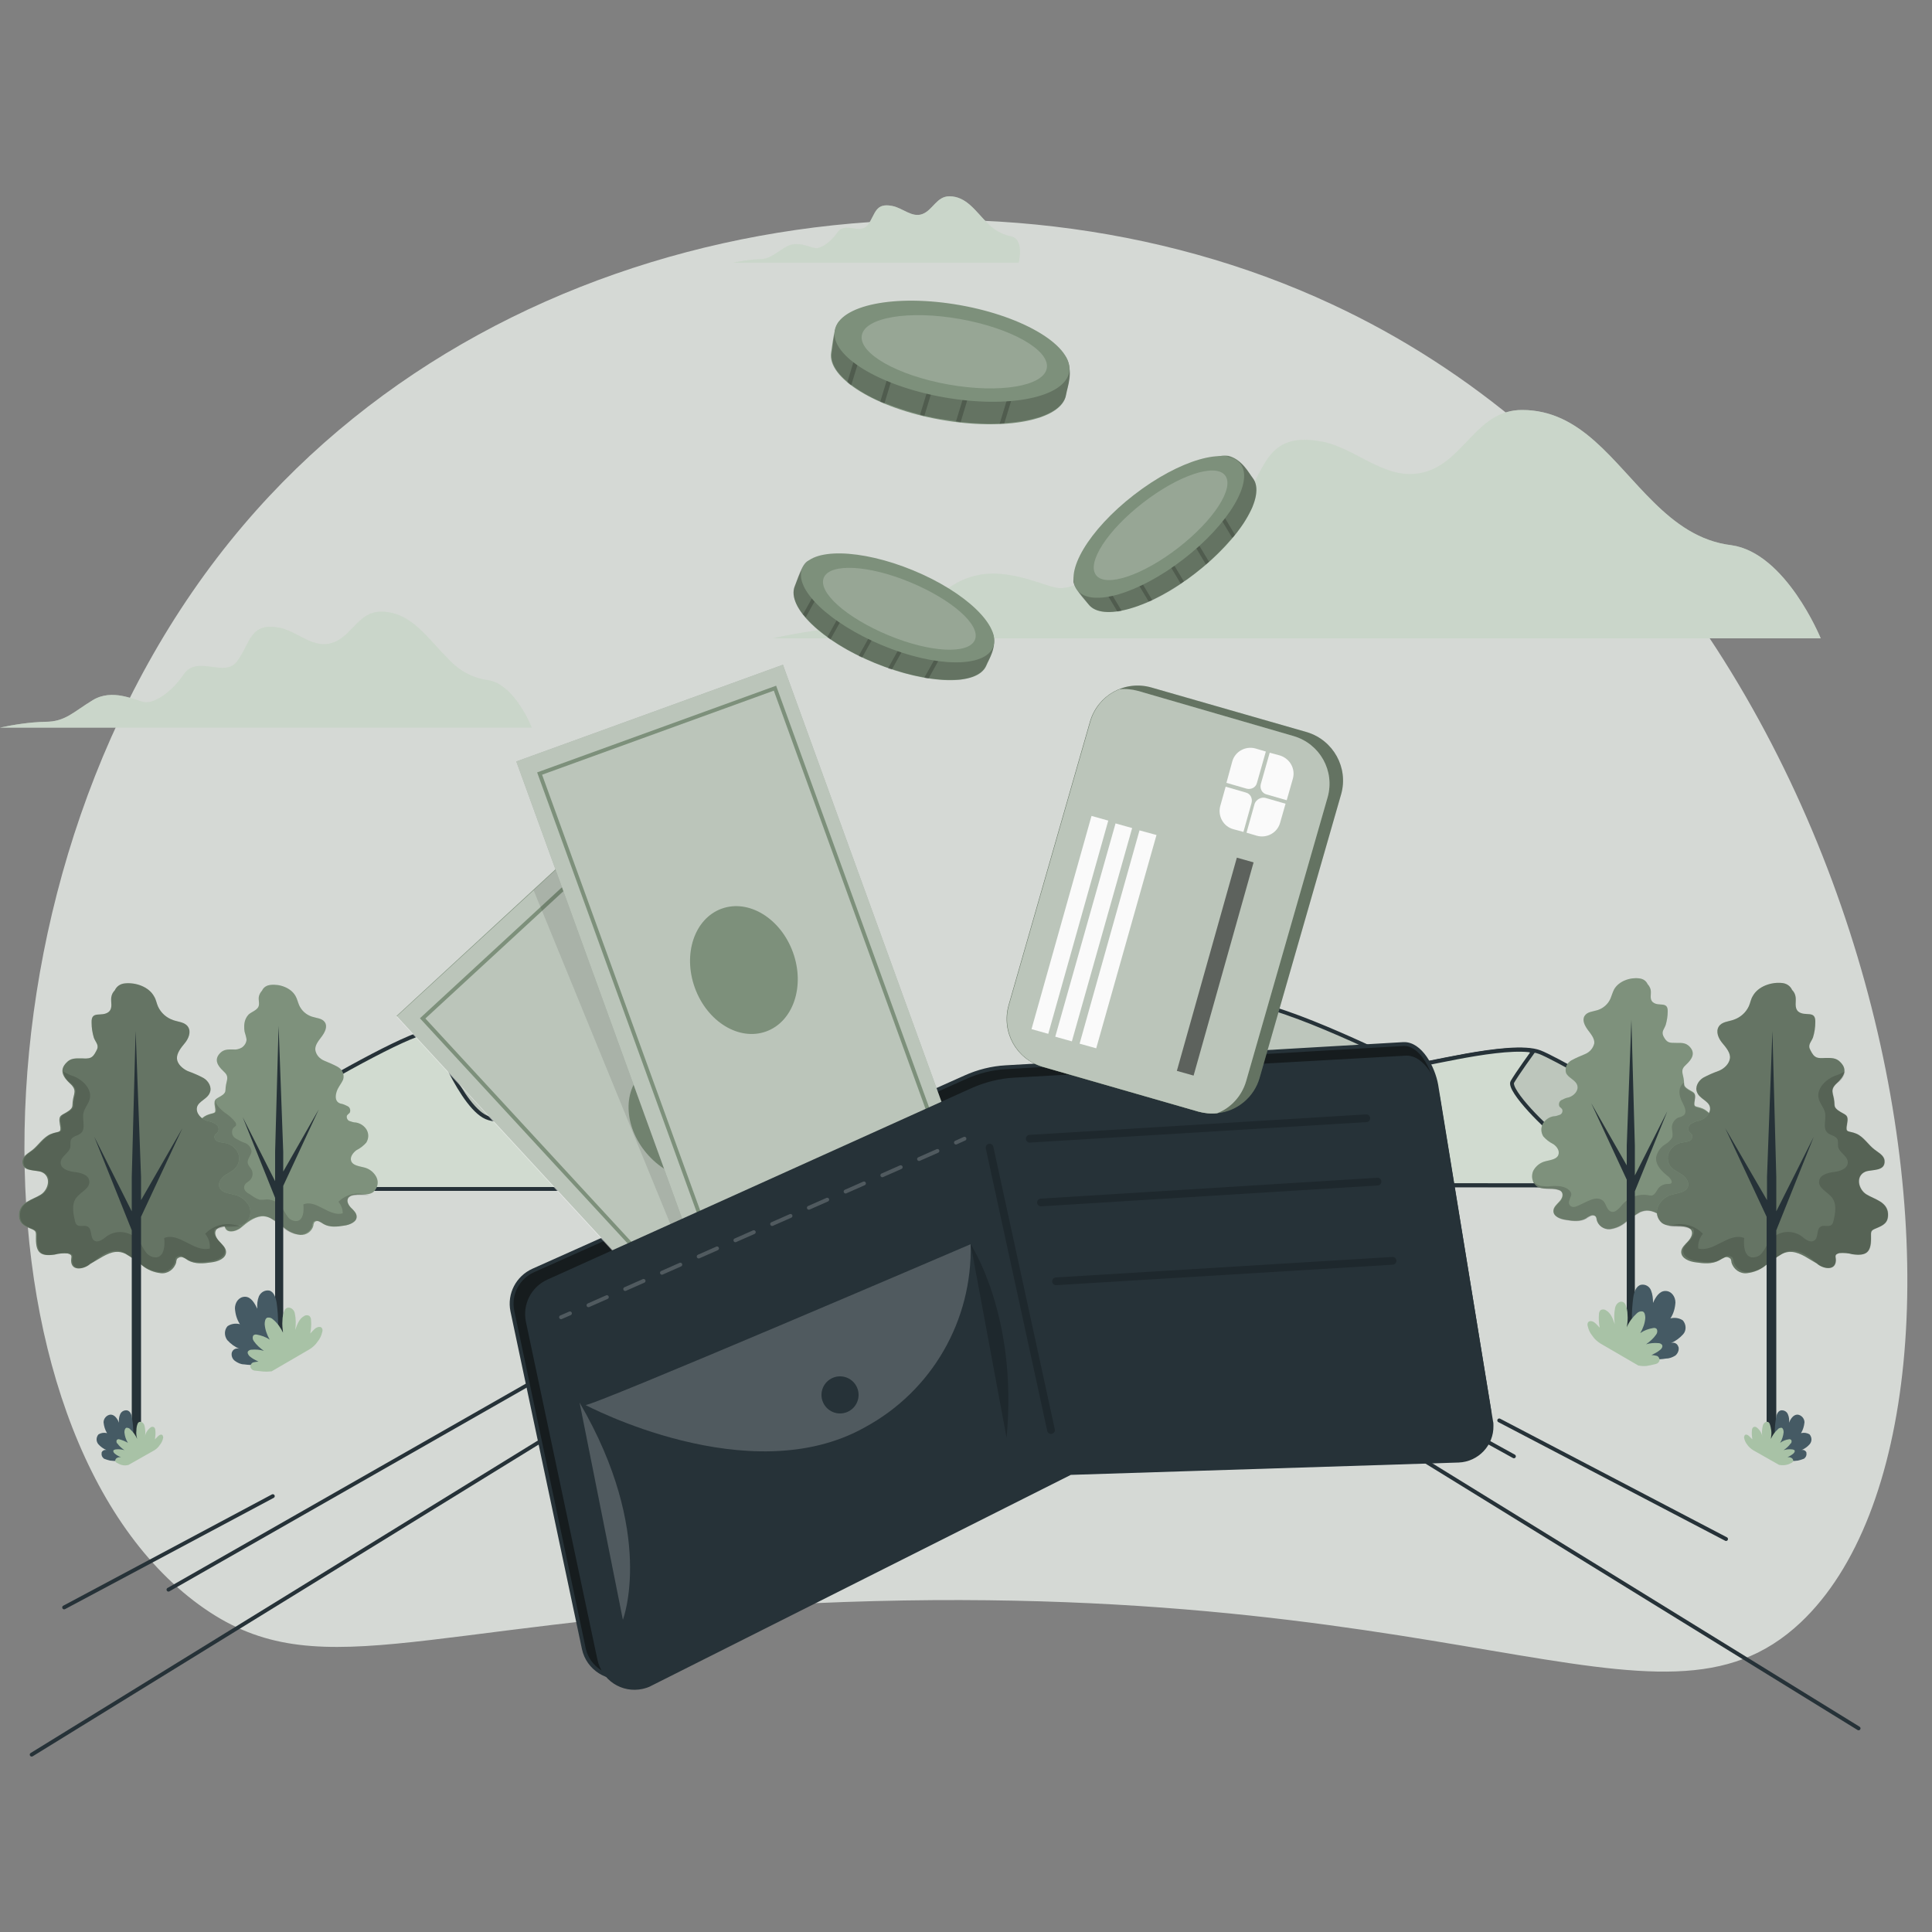 <?xml version="1.0" encoding="utf-8"?>
<!-- Generator: Adobe Illustrator 27.2.0, SVG Export Plug-In . SVG Version: 6.00 Build 0)  -->
<svg version="1.1" id="Layer_1" xmlns="http://www.w3.org/2000/svg" xmlns:xlink="http://www.w3.org/1999/xlink" x="0px" y="0px"
	 viewBox="0 0 500 500" style="enable-background:new 0 0 500 500;" xml:space="preserve">
<rect x="0" y="0" width="500" height="500" fill="#808080" stroke="none"/>
<style type="text/css">
	.st0{opacity:0.8;fill:#EAEFEA;enable-background:new    ;}
	.st1{enable-background:new    ;}
	.st2{fill:#CBD7CA;}
	.st3{opacity:0.5;fill:#CBD7CA;enable-background:new    ;}
	.st4{fill:none;stroke:#263238;stroke-linecap:round;stroke-linejoin:round;}
	.st5{fill:#BDC6BC;stroke:#263238;stroke-linecap:round;stroke-linejoin:round;}
	.st6{fill:#D1DBD0;stroke:#263238;stroke-miterlimit:10;}
	.st7{fill:#A8C2A6;}
	.st8{opacity:0.25;enable-background:new    ;}
	.st9{opacity:0.15;enable-background:new    ;}
	.st10{fill:#263238;}
	.st11{fill:#455A64;}
	.st12{opacity:0.4;enable-background:new    ;}
	.st13{fill:#7D907B;}
	.st14{opacity:0.2;enable-background:new    ;}
	.st15{opacity:0.2;}
	.st16{opacity:0.2;fill:#FFFFFF;enable-background:new    ;}
	.st17{fill:#161C1E;stroke:#263238;stroke-linecap:round;stroke-linejoin:round;}
	.st18{opacity:0.5;fill:#FAFAFA;enable-background:new    ;}
	.st19{fill:none;stroke:#7D907B;stroke-miterlimit:10;}
	.st20{opacity:0.1;enable-background:new    ;}
	.st21{fill:#263238;stroke:#263238;stroke-linecap:round;stroke-linejoin:round;}
	
		.st22{opacity:0.2;fill:none;stroke:#000000;stroke-width:2;stroke-linecap:round;stroke-linejoin:round;enable-background:new    ;}
	.st23{opacity:0.2;fill:#FAFAFA;enable-background:new    ;}
	.st24{fill:none;stroke:#FAFAFA;stroke-linecap:round;stroke-linejoin:round;}
	.st25{fill:none;stroke:#FAFAFA;stroke-linecap:round;stroke-linejoin:round;stroke-dasharray:5.197,5.197;}
	.st26{fill:#FAFAFA;}
	.st27{opacity:0.5;enable-background:new    ;}
</style>
<path class="st0" d="M63,135.9c-75.5,88.8-71.7,235.5-11.5,279.4c29.9,21.8,55.7,5.1,151.1,0c174.6-9.3,226.4,39.4,263.4,4.6
	c59-55.6,25.7-272.9-121.4-341.2C255.6,37.2,132.5,54.1,63,135.9z"/>
<g id="freepik--Clouds--inject-4_00000106841915998552409810000003493811464319938739_" class="st1">
	<path class="st2" d="M428,130c-10.6-10.4-18.8-23.9-34.1-23.9c-11.4,0-14.7,12.5-24.3,15.8c-10.1,3.5-17.8-5.5-27-7.5
		c-15.5-3.2-15,7.7-21.8,16.9c-6.4,8.8-20.4-3.6-27.4,6.8c-6,9-15.2,15-20.1,14c-5-1-16-7-26.1-1c-10,6-14.1,11.1-24.1,11.1
		c-10.1,0-23.1,3-23.1,3h271.2c0,0-9-22.1-23.1-24.1C439.8,140.1,433.6,135.5,428,130z"/>
	<path class="st2" d="M116,170.5c-5.4-5.3-9.6-12.2-17.4-12.2c-5.8,0-7.5,6.3-12.4,8c-5.1,1.8-9-2.8-13.7-3.8
		c-7.9-1.6-7.6,3.9-11.1,8.6c-3.2,4.5-10.4-1.8-13.9,3.5c-3.1,4.6-7.7,7.6-10.2,7.1c-2.5-0.5-8.2-3.6-13.3-0.5
		c-5.1,3.1-7.1,5.6-12.3,5.6c-4,0.1-7.9,0.7-11.7,1.5h137.6c0,0-4.3-11.2-11.4-12.3C122.3,175.5,118.7,173.5,116,170.5z"/>
	<path class="st2" d="M255.5,57.7c-3-3-5.4-6.9-9.8-6.9c-3.3,0-4.3,3.6-7,4.6s-5.1-1.6-7.8-2.1c-4.5-0.9-4.3,2.2-6.3,4.9
		c-2,2.7-5.9-1-7.9,2c-1.8,2.6-4.4,4.3-5.8,4c-1.4-0.2-4.6-2-7.5-0.3c-2.9,1.7-4.1,3.2-7,3.2c-2.2,0.1-4.5,0.4-6.6,0.9h73.8
		c0,0,1.7-6.4-2.3-6.9C259.1,60.6,257.1,59.4,255.5,57.7z"/>
	<path class="st3" d="M428,130c-10.6-10.4-18.8-23.9-34.1-23.9c-11.4,0-14.7,12.5-24.3,15.8c-10.1,3.5-17.8-5.5-27-7.5
		c-15.5-3.2-15,7.7-21.8,16.9c-6.4,8.8-20.4-3.6-27.4,6.8c-6,9-15.2,15-20.1,14c-5-1-16-7-26.1-1c-10,6-14.1,11.1-24.1,11.1
		c-10.1,0-23.1,3-23.1,3h271.2c0,0-9-22.1-23.1-24.1C439.8,140.1,433.6,135.5,428,130z"/>
	<path class="st3" d="M116,170.5c-5.4-5.3-9.6-12.2-17.4-12.2c-5.8,0-7.5,6.3-12.4,8c-5.1,1.8-9-2.8-13.7-3.8
		c-7.9-1.6-7.6,3.9-11.1,8.6c-3.2,4.5-10.4-1.8-13.9,3.5c-3.1,4.6-7.7,7.6-10.2,7.1c-2.5-0.5-8.2-3.6-13.3-0.5
		c-5.1,3.1-7.1,5.6-12.3,5.6c-4,0.1-7.9,0.7-11.7,1.5h137.6c0,0-4.3-11.2-11.4-12.3C122.3,175.5,118.7,173.5,116,170.5z"/>
	<path class="st3" d="M255.5,57.7c-3-3-5.4-6.9-9.8-6.9c-3.3,0-4.3,3.6-7,4.6s-5.1-1.6-7.8-2.1c-4.5-0.9-4.3,2.2-6.3,4.9
		c-2,2.7-5.9-1-7.9,2c-1.8,2.6-4.4,4.3-5.8,4c-1.4-0.2-4.6-2-7.5-0.3c-2.9,1.7-4.1,3.2-7,3.2c-2.2,0.1-4.5,0.4-6.6,0.9h73.8
		c0,0,1.7-6.4-2.3-6.9C259.1,60.6,257.1,59.4,255.5,57.7z"/>
</g>
<line class="st4" x1="19.5" y1="305" x2="474.3" y2="305"/>
<path class="st5" d="M41.5,306.7c0,0,64.2-40.9,73.6-40.9s69.8,40.5,69.8,40.5s125.6-47.5,136.8-46.9s41.1,15.8,42.8,16.4
	c1.7,0.6,26.4-6.4,34-3.5s60,34.5,60,34.5L41.5,306.7z"/>
<path class="st6" d="M162.3,307.7c-6.8-4.6-19.4-13.4-20.8-16.3c-2-4-8,0-15-2s-14.6-22.6-14.6-22.6c-9.4,0-73.6,40.9-73.6,40.9
	H162.3z"/>
<path class="st6" d="M328.1,280.7c-4.2-3.2-8.1-6.6-11.7-10.4l3.5-10.8c-18.7,2.8-135,46.8-135,46.8l-0.4-0.2l-1.1,0.4l275,0.3
	l-0.2-0.1c-8.2-1.6-20-4-21-4.2c-1.7-0.4-16.2-2.1-16.2-2.1s-14.6-4.6-17.5-6.2c-2.9-1.6-13.3-12.1-12.1-14.2
	c1.2-2.1,5.4-7.9,5.4-7.9l-1.1-0.3c-9.6-1-29.7,4.6-31.3,4.1l-17.2,5.3C347.3,281.1,335.6,286.5,328.1,280.7z"/>
<polyline class="st4" points="481,447.3 250.2,305 8.2,454.1 "/>
<line class="st4" x1="149.7" y1="350.9" x2="43.6" y2="411.4"/>
<line class="st4" x1="70.6" y1="387.2" x2="16.6" y2="416"/>
<line class="st4" x1="339.6" y1="348.1" x2="391.8" y2="376.9"/>
<line class="st4" x1="388" y1="367.6" x2="446.7" y2="398.3"/>
<g id="freepik--Plants--inject-18">
	<g id="freepik--Tree--inject-18">
		<g id="freepik--tree--inject-18">
			<path class="st7" d="M67.6,314.8c0.8-0.1,1.6,0.1,2.3,0.4c1.3,0.7,2.6,1.6,3.7,2.6c1.2,1,2.6,1.6,4.1,1.8c1.6,0.1,3-0.9,3.4-2.4
				c0-0.3,0.1-0.5,0.2-0.8c0.3-0.4,0.8-0.5,1.3-0.3c0.4,0.2,0.8,0.4,1.2,0.7c1.5,0.9,3.4,0.7,5.2,0.4c1.5-0.2,3.3-0.9,3.3-2.3
				c0-1-0.8-1.7-1.5-2.4s-1.2-1.8-0.6-2.6c0.2-0.2,0.5-0.4,0.8-0.5c1.8-0.6,4.1,0.2,5.6-0.9c1.1-1,1.5-2.5,0.8-3.9
				c-0.7-1.3-1.9-2.2-3.3-2.5c-1.2-0.3-2.8-0.5-3.2-1.6c-0.4-1,0.4-2.1,1.3-2.8c1-0.5,1.9-1.2,2.6-2c0.6-1,0.7-2.2,0.1-3.3
				c-0.6-1-1.6-1.7-2.8-1.9c-0.6,0-1.1-0.2-1.7-0.4c-0.5-0.2-0.8-0.9-0.6-1.4c0.2-0.3,0.5-0.5,0.7-0.7c0.3-0.6,0.1-1.4-0.5-1.7
				c-0.6-0.3-1.2-0.6-1.9-0.7c-1.3-0.4-1.4-1.7-1-3s1.1-1.9,1.7-3.2c0.4-1.3-0.2-2.6-1.4-3.3c-1.1-0.6-2.3-1.1-3.5-1.6
				c-1.2-0.5-2.1-1.5-2.3-2.8c-0.1-1.3,0.9-2.4,1.7-3.5s1.5-2.5,0.8-3.6c-0.7-1.1-2.2-1.1-3.4-1.5c-1.5-0.5-2.7-1.6-3.3-3
				c-0.3-0.7-0.5-1.6-0.9-2.3c-1.2-2.2-4.2-3.2-6.5-2.9c-1,0.1-1.8,0.6-2.2,1.5c-0.4,0.4-0.7,1-0.8,1.5c-0.2,0.9,0.3,2-0.2,2.8
				s-1.7,1.2-2.4,1.8c-0.8,0.8-1.2,1.9-1.2,3.1c0,0.5,0,0.9,0.1,1.4c0.2,0.7,0.4,1.3,0.5,2c0,0.8-0.5,1.6-1.2,2.1
				c-0.7,0.4-1.5,0.6-2.2,0.5c-1.3,0-2.4-0.1-3.4,0.9c-1.7,1.7-0.7,3.3,0.8,4.7c1.7,1.5,0.8,2.2,0.6,4.2c-0.1,0.9,0.1,1.2-0.7,1.9
				c-1.6,1.2-2.5,0.8-2.1,3.1c0.4,2.1-0.2,1.4-2.1,2.2c-1.6,0.7-2.7,2.5-4.1,3.6c-0.8,0.7-2.2,1.2-2.2,2.5c-0.2,2.4,2.8,1.9,4.2,2.4
				c2.3,0.9,1.6,3.9-0.2,5.1s-4.7,1.6-4.8,4.4c-0.1,2.1,1.1,2.5,2.7,3.2c1.3,0.6,1.1,0.7,1.1,2.3c0,3.1,1,4,4.1,3.5
				c1-0.3,2-0.4,3-0.2c1.2,0.4,0.8,0.6,0.8,1.6c0.1,2.5,3,1.8,4.3,0.7C63.9,316.4,65.7,315,67.6,314.8z"/>
			<path class="st8" d="M67.6,314.8c0.8-0.1,1.6,0.1,2.3,0.4c1.3,0.7,2.6,1.6,3.7,2.6c1.2,1,2.6,1.6,4.1,1.8c1.6,0.1,3-0.9,3.4-2.4
				c0-0.3,0.1-0.5,0.2-0.8c0.3-0.4,0.8-0.5,1.3-0.3c0.4,0.2,0.8,0.4,1.2,0.7c1.5,0.9,3.4,0.7,5.2,0.4c1.5-0.2,3.3-0.9,3.3-2.3
				c0-1-0.8-1.7-1.5-2.4s-1.2-1.8-0.6-2.6c0.2-0.2,0.5-0.4,0.8-0.5c1.8-0.6,4.1,0.2,5.6-0.9c1.1-1,1.5-2.5,0.8-3.9
				c-0.7-1.3-1.9-2.2-3.3-2.5c-1.2-0.3-2.8-0.5-3.2-1.6c-0.4-1,0.4-2.1,1.3-2.8c1-0.5,1.9-1.2,2.6-2c0.6-1,0.7-2.2,0.1-3.3
				c-0.6-1-1.6-1.7-2.8-1.9c-0.6,0-1.1-0.2-1.7-0.4c-0.5-0.2-0.8-0.9-0.6-1.4c0.2-0.3,0.5-0.5,0.7-0.7c0.3-0.6,0.1-1.4-0.5-1.7
				c-0.6-0.3-1.2-0.6-1.9-0.7c-1.3-0.4-1.4-1.7-1-3s1.1-1.9,1.7-3.2c0.4-1.3-0.2-2.6-1.4-3.3c-1.1-0.6-2.3-1.1-3.5-1.6
				c-1.2-0.5-2.1-1.5-2.3-2.8c-0.1-1.3,0.9-2.4,1.7-3.5s1.5-2.5,0.8-3.6c-0.7-1.1-2.2-1.1-3.4-1.5c-1.5-0.5-2.7-1.6-3.3-3
				c-0.3-0.7-0.5-1.6-0.9-2.3c-1.2-2.2-4.2-3.2-6.5-2.9c-1,0.1-1.8,0.6-2.2,1.5c-0.4,0.4-0.7,1-0.8,1.5c-0.2,0.9,0.3,2-0.2,2.8
				s-1.7,1.2-2.4,1.8c-0.8,0.8-1.2,1.9-1.2,3.1c0,0.5,0,0.9,0.1,1.4c0.2,0.7,0.4,1.3,0.5,2c0,0.8-0.5,1.6-1.2,2.1
				c-0.7,0.4-1.5,0.6-2.2,0.5c-1.3,0-2.4-0.1-3.4,0.9c-1.7,1.7-0.7,3.3,0.8,4.7c1.7,1.5,0.8,2.2,0.6,4.2c-0.1,0.9,0.1,1.2-0.7,1.9
				c-1.6,1.2-2.5,0.8-2.1,3.1c0.4,2.1-0.2,1.4-2.1,2.2c-1.6,0.7-2.7,2.5-4.1,3.6c-0.8,0.7-2.2,1.2-2.2,2.5c-0.2,2.4,2.8,1.9,4.2,2.4
				c2.3,0.9,1.6,3.9-0.2,5.1s-4.7,1.6-4.8,4.4c-0.1,2.1,1.1,2.5,2.7,3.2c1.3,0.6,1.1,0.7,1.1,2.3c0,3.1,1,4,4.1,3.5
				c1-0.3,2-0.4,3-0.2c1.2,0.4,0.8,0.6,0.8,1.6c0.1,2.5,3,1.8,4.3,0.7C63.9,316.4,65.7,315,67.6,314.8z"/>
			<path class="st9" d="M92.2,314.3c-0.1-0.3-0.3-0.6-0.6-0.9c-0.2-0.3-0.5-0.5-0.8-0.8c-0.3-0.4-0.6-0.8-0.8-1.3
				c-0.2-0.4-0.1-0.9,0.2-1.3c0.1-0.1,0.2-0.2,0.4-0.3c0.1-0.1,0.3-0.2,0.5-0.2c0.2-0.1,0.4-0.1,0.7-0.1h0.2c0.2,0,0.3,0,0.5-0.1
				h0.2c0.5,0,1.1,0,1.6,0h0.3c0.1,0,0.2,0,0.3,0h0.3l0.3,0l0,0c-0.8-0.2-1.6-0.3-2.5-0.4c-2-0.1-4,0.7-5.4,2.1
				c0.7,0.9,1.1,1.9,1.1,3c-3.5,1-6.9-3.7-10.2-2.3c0.2,1.7,0,4-1.6,4.3c-1,0.1-2-0.4-2.5-1.2c-0.6-0.8-1-1.7-1.6-2.5
				c-0.9-1.2-2.3-1.9-3.8-1.9c-0.6,0.1-1.2,0.1-1.8,0.1c-0.9-0.3-1.7-0.8-2.5-1.4c-0.8-0.4-1.7-1.1-1.5-2c0.1-0.9,1.1-1.2,1.6-1.8
				c0.6-0.7,0.7-1.6,0.4-2.4c-0.3-0.7-1-1.2-1.1-2c-0.1-1,0.9-1.9,1-2.9c-0.1-1-0.8-1.9-1.7-2.2c-0.9-0.3-1.8-0.8-2.6-1.3
				c-0.8-0.6-1-1.8-0.4-2.6c0.2-0.2,0.6-0.4,0.7-0.7c0-0.3,0-0.5-0.2-0.8c-0.8-1-1.7-1.8-2.8-2.5c-1-0.8-2.8-2.4-2.1-3.4
				c-0.3,0.3-0.4,0.8-0.2,1.9c0.4,2.1-0.2,1.4-2.1,2.2c-1.6,0.7-2.7,2.5-4.1,3.6l0,0c-0.2,0.2-0.5,0.3-0.7,0.5c-0.7,0.5-1.5,1-1.5,2
				c0,0.3,0,0.5,0.1,0.8c0.1,0.2,0.2,0.4,0.3,0.5c0.1,0.1,0.1,0.1,0.2,0.2c0.2,0.1,0.4,0.2,0.6,0.3c1,0.3,2.2,0.3,3,0.6
				c0.3,0.1,0.5,0.2,0.7,0.4c0.5,0.4,0.7,1,0.7,1.6c0,1.2-0.6,2.3-1.6,3c-0.2,0.1-0.5,0.3-0.8,0.4c-0.5,0.3-1.1,0.5-1.6,0.8
				c-0.4,0.2-0.8,0.4-1.1,0.7c-0.8,0.6-1.4,1.5-1.4,2.5c-0.2,1.3,0.6,2.5,1.8,2.9c0.3,0.1,0.5,0.2,0.9,0.4c0.8,0.4,1,0.5,1.1,1
				c0,0.2,0,0.5,0,0.7v0.5c0,0.7,0,1.3,0.2,1.9c0.1,0.7,0.6,1.2,1.2,1.5c0.5,0.2,1.1,0.2,1.6,0.2c0.3,0,0.7-0.1,1.1-0.1
				c0.7-0.2,1.5-0.3,2.3-0.3c0.2,0,0.5,0,0.7,0.1c0.3,0.1,0.6,0.2,0.8,0.4l0,0c0.2,0.3,0,0.6,0,1.2c0,0.5,0.2,1,0.5,1.3
				c0.1,0.1,0.2,0.1,0.2,0.2c0.3,0.1,0.6,0.2,0.9,0.2c0.1,0,0.2,0,0.3,0c0.6-0.1,1.2-0.3,1.7-0.6c0.2-0.1,0.4-0.2,0.5-0.4l0.8-0.7
				c0.7-0.6,1.4-1.1,2.2-1.5c0.7-0.3,1.4-0.6,2.1-0.7c0.4-0.1,0.7-0.1,1.1,0c0.4,0.1,0.8,0.2,1.1,0.4c0.3,0.2,0.7,0.3,1,0.6
				c0.3,0.2,0.6,0.4,0.9,0.7c0.6,0.5,1.2,1,1.8,1.4c0.7,0.6,1.6,1.1,2.4,1.4c0.5,0.2,1.1,0.3,1.7,0.3c1.2,0.1,2.3-0.5,3-1.4
				c0.2-0.3,0.4-0.6,0.4-1c0-0.1,0-0.3,0.1-0.4c0-0.1,0.1-0.3,0.1-0.4c0.1-0.1,0.1-0.2,0.2-0.2c0.2-0.1,0.4-0.2,0.7-0.2
				c0.1,0,0.2,0,0.4,0.1c0.4,0.2,0.8,0.4,1.2,0.7c0.6,0.3,1.2,0.5,1.9,0.6l0.7,0.1H87c0.7,0,1.3-0.1,2-0.2c1.1-0.1,2.2-0.6,3-1.4
				c0.2-0.3,0.3-0.6,0.3-1C92.3,314.7,92.3,314.5,92.2,314.3z"/>
			<path class="st10" d="M62.8,289.1l8.4,16.6v-7.6l0.9-32.6l1.2,32.6v5.1l9.2-16.1l-9.2,19.8v44.2c0,0.2-0.1,0.4-0.3,0.4
				c-0.5,0.2-1,0.2-1.5,0c-0.2-0.1-0.3-0.2-0.3-0.4V310L62.8,289.1z"/>
		</g>
		<g id="freepik--Bush--inject-18">
			<path id="freepik--bush--inject-18" class="st11" d="M63.2,353.1c4.1,0.6,7.8-0.5,8.4-4.9c0.5-3.6,0.5-7.4,0-11
				c-0.2-1.3-0.7-2.9-1.9-3.2c-1.1-0.2-2.2,0.4-2.7,1.5c-0.4,1-0.5,2.1-0.4,3.2c-0.7-1.4-1.6-3.1-3.2-3.1c-1.6,0-2.6,1.5-2.6,3
				c0.1,1.5,0.5,2.9,1.3,4.1c-1.1-0.3-2.3-0.1-3.2,0.5c-0.9,1-0.9,2.5-0.1,3.6c0.9,1,2,1.8,3.2,2.3c-0.7-0.3-1.6,0-1.9,0.7
				c0,0.1-0.1,0.1-0.1,0.2c-0.2,0.8,0.1,1.7,0.8,2.2C61.5,352.7,62.3,353.1,63.2,353.1z"/>
			<g id="freepik--bush--inject-18_00000181068052483975724220000016072053381193025417_">
				<path id="freepik--bush--inject-18_00000114766453678607138810000005950377611614100099_" class="st7" d="M70.3,354.9l9.8-5.7
					c0.8-0.5,1.6-1.2,2.1-2c0.6-0.7,1-1.6,1.2-2.5c0.1-0.3,0.1-0.7-0.1-1c-0.3-0.5-1.2-0.3-1.7,0.1c-0.5,0.4-0.9,0.9-1.3,1.3
					c0.2-1.1,0.3-2.3,0.2-3.4c0-0.4-0.1-0.8-0.4-1.1c-0.4-0.3-1-0.3-1.4,0c-1.3,0.7-1.8,2.2-2.3,3.6c0.2-1.4,0.2-2.9-0.1-4.3
					c-0.3-1.5-2.1-2.1-2.7-0.7c-0.3,0.8-0.5,1.6-0.5,2.5c-0.1,1.1,0,2.2,0.2,3.3c-0.6-1.3-1.5-2.6-2.6-3.5c-0.4-0.4-0.9-0.6-1.5-0.5
					c-0.6,0.2-0.7,1.1-0.7,1.7c0.1,1.4,0.6,2.8,1.3,4c-1-0.7-2.2-1.1-3.3-1.3c-0.4-0.1-0.8,0-1,0.3c-0.2,0.5-0.1,1,0.2,1.4
					c0.7,1,1.6,1.8,2.6,2.5c-1-0.3-2.1-0.4-3.2-0.3c-0.3,0-0.6,0.1-0.9,0.4c-0.3,0.4,0.1,1,0.4,1.3c0.7,0.6,1.5,1,2.3,1.4
					c-0.5,0-1,0.1-1.4,0.2c-0.5,0.2-0.7,0.7-0.7,1.2c0.2,0.5,0.5,0.8,1,0.9C67.9,354.9,68.4,355.1,70.3,354.9z"/>
			</g>
		</g>
	</g>
	<g id="freepik--tree--inject-18_00000109031059998643985970000003344509582507163792_">
		<g id="freepik--tree--inject-18_00000117643691363946922920000012354025646144464778_">
			<path class="st7" d="M29.9,324c0.9-0.1,1.8,0.1,2.6,0.5c1.5,0.9,3,1.9,4.3,3c1.3,1.1,3,1.8,4.8,2c1.8,0.2,3.5-1,4-2.8
				c0-0.3,0.1-0.6,0.2-0.9c0.4-0.4,1-0.6,1.5-0.4c0.5,0.2,1,0.5,1.4,0.8c1.8,1,4,0.8,6,0.5c1.7-0.2,3.8-1,3.8-2.7
				c0-1.1-1-1.9-1.8-2.8s-1.4-2.1-0.7-3c0.3-0.3,0.6-0.5,1-0.6c2.1-0.7,4.7,0.2,6.5-1.1c1.3-1.1,1.7-2.9,0.9-4.5
				c-0.8-1.4-2.2-2.5-3.8-2.8c-1.4-0.4-3.2-0.5-3.8-1.9c-0.5-1.2,0.5-2.5,1.5-3.2c1.1-0.7,2.3-1.2,3-2.3c0.7-1.1,0.8-2.6,0.1-3.8
				c-0.7-1.2-1.9-2-3.2-2.2c-0.7-0.1-1.3-0.2-1.9-0.4c-0.6-0.3-1-1-0.7-1.6c0.2-0.4,0.6-0.5,0.8-0.9c0.4-0.7,0.1-1.6-0.6-2
				c-0.7-0.4-1.4-0.7-2.2-0.8c-1.5-0.5-3-2-2.6-3.6c0.4-1.5,2.7-2.1,3.3-3.7c0.6-1.4-0.3-3-1.6-3.8c-1.3-0.7-2.7-1.3-4.1-1.8
				c-1.3-0.6-2.7-1.8-2.8-3.2s1-2.8,2-4s1.7-2.9,0.9-4.2c-0.8-1.3-2.5-1.3-3.9-1.8c-1.7-0.6-3.1-1.8-3.9-3.5c-0.4-0.9-0.5-1.8-1-2.6
				c-1.4-2.6-4.9-3.7-7.6-3.4c-1.1,0.1-2.1,0.7-2.6,1.8c-0.5,0.5-0.8,1.1-0.9,1.8c-0.2,1.2,0.5,2.8-0.7,3.8
				c-1.8,1.4-4.5-0.5-4.4,2.7c0,1.4,0.2,2.7,0.6,4c0.5,1.3,1.5,1.9,0.6,3.4c-1,2-1.7,2-3.8,1.9c-1.5,0-2.8-0.1-3.9,1.1
				c-2,2-0.8,3.8,0.9,5.4c2,1.8,0.9,2.6,0.7,4.8c-0.1,1.1,0.1,1.4-0.9,2.2c-1.9,1.4-2.9,0.9-2.4,3.6c0.5,2.5-0.3,1.6-2.4,2.5
				c-1.9,0.8-3.2,2.9-4.7,4.1c-1,0.8-2.5,1.5-2.6,2.9c-0.2,2.8,3.2,2.2,4.9,2.8c2.7,1.1,1.9,4.6-0.2,5.9s-5.4,1.9-5.6,5
				c-0.1,2.4,1.2,3,3.1,3.8c1.5,0.6,1.3,0.8,1.3,2.6c0,3.6,1.2,4.6,4.8,4.1c1.1-0.3,2.3-0.4,3.4-0.3c1.4,0.4,0.9,0.8,0.9,1.9
				c0.1,2.9,3.5,2.1,4.9,0.8C25.6,325.9,27.7,324.2,29.9,324z"/>
			<path class="st12" d="M29.9,324c0.9-0.1,1.8,0.1,2.6,0.5c1.5,0.9,3,1.9,4.3,3c1.3,1.1,3,1.8,4.8,2c1.8,0.2,3.5-1,4-2.8
				c0-0.3,0.1-0.6,0.2-0.9c0.4-0.4,1-0.6,1.5-0.4c0.5,0.2,1,0.5,1.4,0.8c1.8,1,4,0.8,6,0.5c1.7-0.2,3.8-1,3.8-2.7
				c0-1.1-1-1.9-1.8-2.8s-1.4-2.1-0.7-3c0.3-0.3,0.6-0.5,1-0.6c2.1-0.7,4.7,0.2,6.5-1.1c1.3-1.1,1.7-2.9,0.9-4.5
				c-0.8-1.4-2.2-2.5-3.8-2.8c-1.4-0.4-3.2-0.5-3.8-1.9c-0.5-1.2,0.5-2.5,1.5-3.2c1.1-0.7,2.3-1.2,3-2.3c0.7-1.1,0.8-2.6,0.1-3.8
				c-0.7-1.2-1.9-2-3.2-2.2c-0.7-0.1-1.3-0.2-1.9-0.4c-0.6-0.3-1-1-0.7-1.6c0.2-0.4,0.6-0.5,0.8-0.9c0.4-0.7,0.1-1.6-0.6-2
				c-0.7-0.4-1.4-0.7-2.2-0.8c-1.5-0.5-3-2-2.6-3.6c0.4-1.5,2.7-2.1,3.3-3.7c0.6-1.4-0.3-3-1.6-3.8c-1.3-0.7-2.7-1.3-4.1-1.8
				c-1.3-0.6-2.7-1.8-2.8-3.2s1-2.8,2-4s1.7-2.9,0.9-4.2c-0.8-1.3-2.5-1.3-3.9-1.8c-1.7-0.6-3.1-1.8-3.9-3.5c-0.4-0.9-0.5-1.8-1-2.6
				c-1.4-2.6-4.9-3.7-7.6-3.4c-1.1,0.1-2.1,0.7-2.6,1.8c-0.5,0.5-0.8,1.1-0.9,1.8c-0.2,1.2,0.5,2.8-0.7,3.8
				c-1.8,1.4-4.5-0.5-4.4,2.7c0,1.4,0.2,2.7,0.6,4c0.5,1.3,1.5,1.9,0.6,3.4c-1,2-1.7,2-3.8,1.9c-1.5,0-2.8-0.1-3.9,1.1
				c-2,2-0.8,3.8,0.9,5.4c2,1.8,0.9,2.6,0.7,4.8c-0.1,1.1,0.1,1.4-0.9,2.2c-1.9,1.4-2.9,0.9-2.4,3.6c0.5,2.5-0.3,1.6-2.4,2.5
				c-1.9,0.8-3.2,2.9-4.7,4.1c-1,0.8-2.5,1.5-2.6,2.9c-0.2,2.8,3.2,2.2,4.9,2.8c2.7,1.1,1.9,4.6-0.2,5.9s-5.4,1.9-5.6,5
				c-0.1,2.4,1.2,3,3.1,3.8c1.5,0.6,1.3,0.8,1.3,2.6c0,3.6,1.2,4.6,4.8,4.1c1.1-0.3,2.3-0.4,3.4-0.3c1.4,0.4,0.9,0.8,0.9,1.9
				c0.1,2.9,3.5,2.1,4.9,0.8C25.6,325.9,27.7,324.2,29.9,324z"/>
			<path class="st9" d="M57.1,317.8c1.6-0.5,3.5-0.1,5.1-0.5c-0.9-0.2-1.9-0.4-2.9-0.5c-2.3-0.1-4.6,0.8-6.2,2.5
				c0.9,1.1,1.3,2.4,1.2,3.8c-4,1.1-8-4.3-11.8-2.7c0.2,2,0,4.6-1.9,5c-1.2,0.1-2.3-0.5-2.9-1.4c-0.7-0.9-1.1-2-1.8-2.9
				c-2-2.4-5.6-3-8.2-1.2c-1,0.8-2.4,1.9-3.4,1.1s-0.4-3-1.7-3.6c-0.8-0.4-2,0.2-2.7-0.4c-0.3-0.3-0.4-0.6-0.5-1
				c-0.5-2.1-0.9-4.5,0.4-6.1c1.2-1.5,3.6-2.4,3.3-4.3c-0.2-1.6-2.2-2.1-3.9-2.3s-3.6-0.9-3.5-2.5c0.1-1.6,2.2-2.4,2.5-3.9
				c0.1-0.7-0.1-1.4,0.2-2c0.5-0.9,1.8-1,2.5-1.6c1.4-1.2,0.3-3.5,0.7-5.3c0.3-1.3,1.3-2.3,1.6-3.5c0.7-2.5-1.6-4.9-4-5.9
				c-0.9-0.3-1.8-0.7-2.7-1.2l-0.1-0.1c0.2,1.3,0.9,2.4,2,3.1c2,1.8,0.9,2.5,0.7,4.8c-0.1,1.1,0.1,1.4-0.9,2.2
				c-1.9,1.4-2.9,0.9-2.4,3.6c0.5,2.5-0.3,1.6-2.4,2.5c-1.9,0.8-3.2,2.9-4.7,4.1c-1,0.8-2.5,1.4-2.6,2.9c-0.2,2.8,3.2,2.2,4.9,2.8
				c2.7,1.1,1.9,4.6-0.2,5.9s-5.4,1.9-5.6,5c-0.1,2.4,1.2,3,3.1,3.8c1.5,0.6,1.3,0.8,1.3,2.6c0,3.6,1.2,4.6,4.8,4
				c1.1-0.3,2.3-0.4,3.4-0.3c1.4,0.4,0.9,0.8,0.9,1.9c0.1,2.9,3.5,2.1,4.9,0.8c1.7-1.4,3.7-3.1,6-3.3c0.9-0.1,1.8,0.1,2.6,0.5
				c1.5,0.9,3,1.9,4.3,3c1.3,1.1,3,1.8,4.8,2c1.8,0.2,3.5-1,4-2.8c0-0.3,0.1-0.6,0.2-0.9c0.4-0.4,1-0.6,1.5-0.4
				c0.5,0.2,1,0.5,1.4,0.8c1.8,1,4,0.8,6,0.5c1.7-0.2,3.8-1,3.8-2.7c0-1.1-1-1.9-1.8-2.8s-1.4-2.1-0.7-3
				C56.4,318.1,56.8,317.9,57.1,317.8z"/>
			<path class="st10" d="M24.4,294.2l9.7,19.3v-8.9l1-37.8l1.4,37.8v6L47.2,292l-10.7,22.9v58.5c0,0.2-0.2,0.4-0.3,0.5
				c-0.5,0.3-1.2,0.3-1.7,0c-0.2-0.1-0.3-0.3-0.4-0.5v-55L24.4,294.2z"/>
		</g>
		<g id="freepik--bush--inject-18_00000108298513021539192630000006545757518984073897_">
			<path id="freepik--bush--inject-18_00000171688455317828653220000004813504057517854879_" class="st11" d="M28.5,378
				c2.8,0.4,5.3-0.3,5.7-3.3c0.4-2.5,0.4-5,0-7.5c-0.1-0.9-0.4-2-1.3-2.2c-0.8-0.1-1.5,0.3-1.8,1c-0.3,0.7-0.4,1.4-0.3,2.2
				c-0.4-1-1.1-2.1-2.2-2.1c-1,0.1-1.8,1-1.8,2c0.1,1,0.4,2,0.9,2.8c-0.7-0.2-1.5-0.1-2.2,0.3c-0.6,0.7-0.7,1.7-0.1,2.5
				c0.6,0.7,1.3,1.2,2.2,1.6c-0.5-0.2-1.1,0.1-1.3,0.6c0,0,0,0.1,0,0.1c-0.1,0.6,0.1,1.1,0.6,1.5C27.4,377.7,28,377.9,28.5,378z"/>
			<g id="freepik--bush--inject-18_00000115497925388166952680000011342596583450406588_">
				<path id="freepik--bush--inject-18_00000165217402146082294590000009873422966368789137_" class="st7" d="M33.3,379.1l6.7-3.8
					c0.6-0.4,1-0.8,1.4-1.4c0.4-0.5,0.7-1.1,0.8-1.7c0.1-0.2,0-0.5-0.1-0.7c-0.2-0.4-0.8-0.2-1.1,0.1c-0.3,0.3-0.6,0.6-0.9,0.9
					c0.1-0.8,0.2-1.5,0.1-2.3c0-0.3-0.1-0.6-0.3-0.8c-0.3-0.2-0.6-0.2-0.9,0c-0.8,0.6-1.4,1.5-1.5,2.5c0.2-1,0.1-2-0.1-2.9
					c-0.2-1-1.4-1.5-1.8-0.5c-0.2,0.5-0.3,1.1-0.3,1.7c-0.1,0.7,0,1.5,0.2,2.2c-0.4-0.9-1-1.8-1.8-2.5c-0.2-0.3-0.6-0.4-1-0.4
					c-0.4,0.2-0.5,0.7-0.5,1.2c0.1,1,0.4,1.9,0.9,2.7c-0.7-0.4-1.4-0.7-2.2-0.9c-0.3-0.1-0.5,0-0.7,0.2c-0.1,0.3-0.1,0.7,0.2,0.9
					c0.5,0.7,1.1,1.2,1.8,1.7c-0.7-0.2-1.5-0.3-2.2-0.2c-0.2,0-0.4,0.1-0.6,0.2c-0.2,0.3,0,0.6,0.3,0.9c0.5,0.4,1,0.7,1.6,0.9
					c-0.3,0-0.7,0-1,0.2c-0.3,0.1-0.5,0.5-0.5,0.8c0.1,0.3,0.4,0.5,0.7,0.6C31.3,379.2,32.3,379.4,33.3,379.1z"/>
			</g>
		</g>
	</g>
	<g id="freepik--tree--inject-18_00000174578091481633971890000007628157885407440299_">
		<g id="freepik--tree--inject-18_00000129197892908821015040000017640846870149395606_">
			<path class="st7" d="M426.7,313.3c-0.8-0.1-1.6,0.1-2.3,0.4c-1.3,0.8-2.6,1.6-3.7,2.6c-1.2,1-2.6,1.6-4.1,1.8
				c-1.6,0.1-3-0.9-3.4-2.4c0-0.3-0.1-0.5-0.2-0.8c-0.3-0.4-0.8-0.5-1.3-0.3c-0.4,0.2-0.9,0.4-1.2,0.7c-1.5,0.9-3.5,0.7-5.2,0.4
				c-1.5-0.2-3.3-0.9-3.3-2.3c0-1,0.9-1.7,1.5-2.4c0.7-0.7,1.2-1.8,0.6-2.6c-0.2-0.3-0.5-0.4-0.9-0.5c-1.8-0.6-4.1,0.2-5.6-1
				c-1.1-1-1.4-2.5-0.8-3.9c0.7-1.3,1.9-2.2,3.3-2.5c1.2-0.3,2.8-0.5,3.2-1.6s-0.4-2.2-1.3-2.8c-1-0.5-1.9-1.2-2.6-2
				c-0.6-1-0.7-2.2-0.1-3.3c0.6-1,1.6-1.7,2.7-1.9c0.6,0,1.1-0.2,1.7-0.4c0.5-0.2,0.8-0.8,0.6-1.4c-0.2-0.3-0.5-0.5-0.7-0.7
				c-0.3-0.6-0.1-1.4,0.5-1.7c0.6-0.3,1.2-0.6,1.9-0.7c1.3-0.4,2.6-1.7,2.2-3.1s-2.3-1.9-2.9-3.2c-0.4-1.3,0.2-2.6,1.4-3.3
				c1.1-0.6,2.3-1.1,3.5-1.6c1.2-0.5,2.1-1.5,2.4-2.8c0.1-1.3-0.9-2.4-1.7-3.5c-0.8-1.1-1.5-2.5-0.8-3.6c0.7-1.1,2.2-1.1,3.4-1.5
				c1.5-0.5,2.7-1.6,3.3-3c0.3-0.7,0.5-1.5,0.9-2.3c1.2-2.2,4.2-3.2,6.5-2.9c1,0.1,1.8,0.6,2.2,1.5c0.4,0.4,0.7,1,0.8,1.5
				c0.2,1.1-0.4,2.4,0.6,3.2c1.5,1.2,3.9-0.4,3.8,2.4c0,1.2-0.2,2.3-0.5,3.4c-0.4,1.2-1.2,1.7-0.6,3c0.9,1.7,1.5,1.7,3.3,1.7
				c1.3,0,2.4-0.1,3.4,0.9c1.7,1.7,0.7,3.3-0.8,4.7c-1.7,1.5-0.8,2.2-0.6,4.2c0.1,1-0.1,1.2,0.7,1.9c1.6,1.2,2.5,0.8,2.1,3.1
				c-0.4,2.1,0.2,1.4,2.1,2.2c1.6,0.7,2.7,2.5,4.1,3.6c0.9,0.7,2.2,1.3,2.2,2.5c0.1,2.4-2.8,1.9-4.2,2.4c-2.3,0.9-1.6,4,0.2,5.1
				s4.7,1.6,4.8,4.4c0.1,2.1-1.1,2.6-2.7,3.3c-1.3,0.6-1.1,0.7-1.1,2.3c0,3.1-1,4-4.1,3.5c-1-0.3-2-0.4-3-0.2
				c-1.2,0.4-0.8,0.6-0.8,1.6c-0.1,2.5-3,1.8-4.3,0.7C430.4,315,428.6,313.5,426.7,313.3z"/>
			<path class="st8" d="M426.7,313.3c-0.8-0.1-1.6,0.1-2.3,0.4c-1.3,0.8-2.6,1.6-3.7,2.6c-1.2,1-2.6,1.6-4.1,1.8
				c-1.6,0.1-3-0.9-3.4-2.4c0-0.3-0.1-0.5-0.2-0.8c-0.3-0.4-0.8-0.5-1.3-0.3c-0.4,0.2-0.9,0.4-1.2,0.7c-1.5,0.9-3.5,0.7-5.2,0.4
				c-1.5-0.2-3.3-0.9-3.3-2.3c0-1,0.9-1.7,1.5-2.4c0.7-0.7,1.2-1.8,0.6-2.6c-0.2-0.3-0.5-0.4-0.9-0.5c-1.8-0.6-4.1,0.2-5.6-1
				c-1.1-1-1.4-2.5-0.8-3.9c0.7-1.3,1.9-2.2,3.3-2.5c1.2-0.3,2.8-0.5,3.2-1.6s-0.4-2.2-1.3-2.8c-1-0.5-1.9-1.2-2.6-2
				c-0.6-1-0.7-2.2-0.1-3.3c0.6-1,1.6-1.7,2.7-1.9c0.6,0,1.1-0.2,1.7-0.4c0.5-0.2,0.8-0.8,0.6-1.4c-0.2-0.3-0.5-0.5-0.7-0.7
				c-0.3-0.6-0.1-1.4,0.5-1.7c0.6-0.3,1.2-0.6,1.9-0.7c1.3-0.4,2.6-1.7,2.2-3.1s-2.3-1.9-2.9-3.2c-0.4-1.3,0.2-2.6,1.4-3.3
				c1.1-0.6,2.3-1.1,3.5-1.6c1.2-0.5,2.1-1.5,2.4-2.8c0.1-1.3-0.9-2.4-1.7-3.5c-0.8-1.1-1.5-2.5-0.8-3.6c0.7-1.1,2.2-1.1,3.4-1.5
				c1.5-0.5,2.7-1.6,3.3-3c0.3-0.7,0.5-1.5,0.9-2.3c1.2-2.2,4.2-3.2,6.5-2.9c1,0.1,1.8,0.6,2.2,1.5c0.4,0.4,0.7,1,0.8,1.5
				c0.2,1.1-0.4,2.4,0.6,3.2c1.5,1.2,3.9-0.4,3.8,2.4c0,1.2-0.2,2.3-0.5,3.4c-0.4,1.2-1.2,1.7-0.6,3c0.9,1.7,1.5,1.7,3.3,1.7
				c1.3,0,2.4-0.1,3.4,0.9c1.7,1.7,0.7,3.3-0.8,4.7c-1.7,1.5-0.8,2.2-0.6,4.2c0.1,1-0.1,1.2,0.7,1.9c1.6,1.2,2.5,0.8,2.1,3.1
				c-0.4,2.1,0.2,1.4,2.1,2.2c1.6,0.7,2.7,2.5,4.1,3.6c0.9,0.7,2.2,1.3,2.2,2.5c0.1,2.4-2.8,1.9-4.2,2.4c-2.3,0.9-1.6,4,0.2,5.1
				s4.7,1.6,4.8,4.4c0.1,2.1-1.1,2.6-2.7,3.3c-1.3,0.6-1.1,0.7-1.1,2.3c0,3.1-1,4-4.1,3.5c-1-0.3-2-0.4-3-0.2
				c-1.2,0.4-0.8,0.6-0.8,1.6c-0.1,2.5-3,1.8-4.3,0.7C430.4,315,428.6,313.5,426.7,313.3z"/>
			<path class="st9" d="M443,300.7c-1.8-1.1-2.5-4.1-0.2-5.1c1.4-0.6,4.4,0,4.2-2.4c-0.1-1.2-1.4-1.8-2.2-2.5
				c-1.3-1.1-2.4-2.9-4.1-3.6c-1.9-0.8-2.5-0.1-2.1-2.2c0.5-2.3-0.5-1.9-2.1-3.1c-0.8-0.6-0.7-0.9-0.7-1.7c-0.4,0.4-0.7,0.8-0.9,1.2
				c-0.6,1.3-0.1,2.9,0.6,4.2c0.5,1,1.1,2.3,0.3,3.1c-0.4,0.3-0.9,0.5-1.4,0.6c-0.9,0.4-1.5,1.2-1.7,2.2c-0.1,1,0.4,2.2,0,3.1
				c-0.4,0.6-0.9,1.1-1.5,1.5c-1.3,0.7-2.3,2-2.6,3.5c-0.2,2.1,1.6,3.8,3.3,5.1c0.5,0.5,1.1,1.4,0.5,1.7c-0.2,0.1-0.5,0.1-0.8,0.1
				c-0.9,0-1.8,0.4-2.4,1.1c-0.5,0.7-0.9,1.7-1.7,1.9c-0.3,0-0.7,0-1-0.1c-2.4-0.4-4.9,0.5-6.5,2.3c-0.9,1-2,2.5-3.2,1.9
				c-1.1-0.5-1.1-2.1-2-2.8c-0.1-0.1-0.2-0.1-0.3-0.2c-1.2-0.7-2.6-0.1-3.7,0.4c-0.7,0.3-1.4,0.7-2.1,1s-1.4,0.7-2.1,0.3
				c-0.5-0.3-0.7-0.9-0.5-1.4c0.1-0.4,0.3-0.8,0.4-1.1c0.2-0.4,0.2-0.8,0-1.2c-0.2-0.3-0.5-0.6-0.8-0.8c-0.6-0.4-1.3-0.6-2-0.7h-0.1
				c-0.8-0.1-1.6-0.1-2.4,0c-0.8,0.1-1.7,0-2.5-0.1c-0.8-0.2-1.6-0.7-2-1.4l0,0c0.1,0.6,0.5,1.2,1,1.5c1.5,1.1,3.8,0.4,5.6,1
				c0.3,0.1,0.6,0.3,0.9,0.5c0.6,0.8,0.1,1.9-0.6,2.6s-1.5,1.4-1.5,2.4c0,1.5,1.8,2.1,3.3,2.3c1.8,0.3,3.7,0.5,5.2-0.4
				c0.4-0.3,0.8-0.5,1.2-0.7c0.5-0.2,1-0.1,1.3,0.3c0.1,0.2,0.2,0.5,0.2,0.8c0.4,1.5,1.9,2.5,3.4,2.4c1.5-0.2,2.9-0.8,4.1-1.8
				c1.1-1,2.4-1.9,3.7-2.6c0.7-0.3,1.5-0.5,2.3-0.4c1.9,0.2,3.7,1.6,5.2,2.9c1.2,1.1,4.2,1.8,4.3-0.7c0-1-0.4-1.3,0.8-1.6
				c1-0.1,2,0,3,0.2c3.1,0.5,4.1-0.4,4.1-3.5c0-1.5-0.2-1.7,1.1-2.3c1.6-0.7,2.8-1.2,2.7-3.3C447.7,302.4,444.9,301.9,443,300.7z"/>
			<path class="st10" d="M431.5,287.6l-8.4,16.6v-7.7l-0.9-32.6l-1.2,32.6v5.1l-9.2-16.1l9.2,19.8v44.2c0,0.2,0.1,0.3,0.3,0.4
				c0.5,0.2,1,0.2,1.5,0c0.2-0.1,0.3-0.2,0.3-0.4v-41.2L431.5,287.6z"/>
		</g>
		<g id="freepik--bush--inject-18_00000042717864250946524160000010970114993744512423_">
			<path id="freepik--bush--inject-18_00000111175623527061262270000000644171370129942459_" class="st11" d="M431.1,351.6
				c-4.1,0.7-7.8-0.5-8.4-4.9c-0.5-3.6-0.5-7.4,0-11c0.2-1.3,0.7-2.9,2-3.2c1.1-0.2,2.2,0.4,2.6,1.5c0.4,1,0.5,2.1,0.5,3.2
				c0.6-1.4,1.6-3.1,3.2-3.1s2.6,1.5,2.6,3c-0.1,1.5-0.5,2.9-1.3,4.1c1.1-0.3,2.3-0.1,3.2,0.5c0.9,1,1,2.6,0.1,3.6
				c-0.9,1-2,1.8-3.2,2.3c0.7-0.3,1.6,0,1.9,0.8c0,0.1,0.1,0.2,0.1,0.2c0.2,0.8-0.2,1.7-0.8,2.2C432.8,351.3,432,351.6,431.1,351.6z
				"/>
			<g id="freepik--bush--inject-18_00000135677085051877197990000009671352399449832590_">
				<path id="freepik--bush--inject-18_00000022525458312931689340000014853136494604126885_" class="st7" d="M424,353.4l-9.8-5.7
					c-0.8-0.5-1.6-1.2-2.1-2c-0.6-0.7-1-1.6-1.2-2.5c-0.1-0.3-0.1-0.7,0.1-1c0.4-0.5,1.2-0.3,1.7,0.1c0.5,0.4,0.9,0.9,1.3,1.3
					c-0.2-1.1-0.3-2.3-0.2-3.4c0-0.4,0.1-0.8,0.4-1.1c0.4-0.3,1-0.3,1.4,0c1.3,0.7,1.8,2.2,2.3,3.6c-0.2-1.4-0.2-2.9,0.1-4.3
					c0.4-1.6,2.1-2.1,2.7-0.7c0.3,0.8,0.5,1.6,0.5,2.5c0.1,1.1,0,2.2-0.2,3.3c0.6-1.4,1.5-2.6,2.6-3.6c0.4-0.4,0.9-0.6,1.5-0.5
					c0.6,0.2,0.7,1.1,0.7,1.7c-0.1,1.4-0.6,2.7-1.3,3.9c1-0.7,2.1-1.1,3.3-1.3c0.4-0.1,0.8,0,1,0.3c0.2,0.5,0.1,1-0.2,1.4
					c-0.7,1-1.6,1.8-2.6,2.5c1-0.3,2.1-0.4,3.2-0.3c0.3,0,0.6,0.1,0.9,0.4c0.3,0.4,0,1-0.4,1.3c-0.7,0.6-1.5,1-2.3,1.4
					c0.5,0,1,0.1,1.4,0.2c0.5,0.2,0.7,0.7,0.7,1.2c-0.2,0.5-0.5,0.8-1,0.9C426.4,353.5,425.9,353.7,424,353.4z"/>
			</g>
		</g>
	</g>
	<g id="freepik--tree--inject-18_00000167375551997132367830000008434174342181343891_">
		<g id="freepik--tree--inject-18_00000022536474449121034520000015198833656113179020_">
			<path class="st7" d="M463.8,324c-0.9-0.1-1.8,0.1-2.6,0.5c-1.5,0.9-3,1.9-4.3,3c-1.3,1.1-3,1.8-4.8,2c-1.8,0.2-3.5-1-4-2.8
				c0-0.3-0.1-0.6-0.2-0.9c-0.4-0.4-1-0.6-1.5-0.4c-0.5,0.2-1,0.5-1.5,0.8c-1.8,1-4,0.8-6,0.5c-1.7-0.2-3.8-1-3.8-2.7
				c0-1.1,1-1.9,1.8-2.8s1.4-2.1,0.7-3c-0.3-0.3-0.6-0.5-1-0.6c-2.1-0.7-4.7,0.2-6.5-1.1c-1.3-1.1-1.7-2.9-0.9-4.5
				c0.8-1.5,2.2-2.6,3.8-2.9c1.4-0.4,3.2-0.5,3.8-1.9c0.5-1.2-0.5-2.5-1.5-3.2c-1-0.7-2.3-1.2-3.1-2.3c-0.7-1.1-0.8-2.6-0.1-3.8
				c0.7-1.2,1.9-2,3.2-2.2c0.7-0.1,1.3-0.2,1.9-0.4c0.6-0.3,0.9-1,0.7-1.6c-0.2-0.4-0.6-0.5-0.8-0.9c-0.4-0.7-0.1-1.6,0.6-2
				c0.7-0.4,1.4-0.7,2.2-0.8c1.5-0.5,3-2,2.6-3.6c-0.4-1.5-2.7-2.1-3.3-3.7c-0.6-1.4,0.3-3,1.6-3.8c1.3-0.7,2.7-1.3,4.1-1.8
				c1.4-0.6,2.6-1.8,2.8-3.2s-1-2.8-2-4s-1.7-2.9-0.9-4.2c0.8-1.3,2.5-1.3,3.9-1.8c1.7-0.6,3.1-1.8,3.9-3.5c0.4-0.9,0.5-1.8,1-2.6
				c1.4-2.6,4.9-3.7,7.6-3.4c1.1,0.1,2.1,0.7,2.6,1.8c0.5,0.5,0.8,1.1,0.9,1.8c0.2,1.2-0.4,2.8,0.7,3.8c1.8,1.4,4.5-0.5,4.4,2.7
				c0,1.4-0.2,2.7-0.6,4c-0.5,1.3-1.5,1.9-0.6,3.4c1,2,1.7,2,3.8,1.9c1.5,0,2.8-0.1,3.9,1.1c2,2,0.8,3.8-0.9,5.4
				c-2,1.8-0.9,2.6-0.7,4.8c0.1,1.1-0.1,1.4,0.9,2.2c1.9,1.4,2.9,0.9,2.4,3.6c-0.5,2.5,0.3,1.6,2.4,2.5c1.9,0.8,3.1,2.9,4.7,4.1
				c1,0.8,2.5,1.5,2.6,2.9c0.2,2.8-3.2,2.2-4.9,2.8c-2.7,1.1-1.9,4.6,0.2,5.9s5.4,1.9,5.6,5c0.1,2.4-1.2,3-3.1,3.8
				c-1.5,0.6-1.3,0.8-1.3,2.6c0,3.6-1.2,4.6-4.8,4.1c-1.1-0.3-2.3-0.4-3.4-0.3c-1.4,0.4-0.9,0.8-0.9,1.9c-0.1,2.9-3.5,2.1-4.9,0.8
				C468.2,325.9,466.1,324.2,463.8,324z"/>
			<path class="st12" d="M463.8,324c-0.9-0.1-1.8,0.1-2.6,0.5c-1.5,0.9-3,1.9-4.3,3c-1.3,1.1-3,1.8-4.8,2c-1.8,0.2-3.5-1-4-2.8
				c0-0.3-0.1-0.6-0.2-0.9c-0.4-0.4-1-0.6-1.5-0.4c-0.5,0.2-1,0.5-1.5,0.8c-1.8,1-4,0.8-6,0.5c-1.7-0.2-3.8-1-3.8-2.7
				c0-1.1,1-1.9,1.8-2.8s1.4-2.1,0.7-3c-0.3-0.3-0.6-0.5-1-0.6c-2.1-0.7-4.7,0.2-6.5-1.1c-1.3-1.1-1.7-2.9-0.9-4.5
				c0.8-1.5,2.2-2.6,3.8-2.9c1.4-0.4,3.2-0.5,3.8-1.9c0.5-1.2-0.5-2.5-1.5-3.2c-1-0.7-2.3-1.2-3.1-2.3c-0.7-1.1-0.8-2.6-0.1-3.8
				c0.7-1.2,1.9-2,3.2-2.2c0.7-0.1,1.3-0.2,1.9-0.4c0.6-0.3,0.9-1,0.7-1.6c-0.2-0.4-0.6-0.5-0.8-0.9c-0.4-0.7-0.1-1.6,0.6-2
				c0.7-0.4,1.4-0.7,2.2-0.8c1.5-0.5,3-2,2.6-3.6c-0.4-1.5-2.7-2.1-3.3-3.7c-0.6-1.4,0.3-3,1.6-3.8c1.3-0.7,2.7-1.3,4.1-1.8
				c1.4-0.6,2.6-1.8,2.8-3.2s-1-2.8-2-4s-1.7-2.9-0.9-4.2c0.8-1.3,2.5-1.3,3.9-1.8c1.7-0.6,3.1-1.8,3.9-3.5c0.4-0.9,0.5-1.8,1-2.6
				c1.4-2.6,4.9-3.7,7.6-3.4c1.1,0.1,2.1,0.7,2.6,1.8c0.5,0.5,0.8,1.1,0.9,1.8c0.2,1.2-0.4,2.8,0.7,3.8c1.8,1.4,4.5-0.5,4.4,2.7
				c0,1.4-0.2,2.7-0.6,4c-0.5,1.3-1.5,1.9-0.6,3.4c1,2,1.7,2,3.8,1.9c1.5,0,2.8-0.1,3.9,1.1c2,2,0.8,3.8-0.9,5.4
				c-2,1.8-0.9,2.6-0.7,4.8c0.1,1.1-0.1,1.4,0.9,2.2c1.9,1.4,2.9,0.9,2.4,3.6c-0.5,2.5,0.3,1.6,2.4,2.5c1.9,0.8,3.1,2.9,4.7,4.1
				c1,0.8,2.5,1.5,2.6,2.9c0.2,2.8-3.2,2.2-4.9,2.8c-2.7,1.1-1.9,4.6,0.2,5.9s5.4,1.9,5.6,5c0.1,2.4-1.2,3-3.1,3.8
				c-1.5,0.6-1.3,0.8-1.3,2.6c0,3.6-1.2,4.6-4.8,4.1c-1.1-0.3-2.3-0.4-3.4-0.3c-1.4,0.4-0.9,0.8-0.9,1.9c-0.1,2.9-3.5,2.1-4.9,0.8
				C468.2,325.9,466.1,324.2,463.8,324z"/>
			<path class="st9" d="M436.7,317.8c-1.6-0.5-3.5-0.1-5.1-0.5c0.9-0.2,1.9-0.4,2.9-0.5c2.3-0.1,4.6,0.8,6.2,2.5
				c-0.9,1.1-1.3,2.4-1.2,3.8c4,1.1,8-4.3,11.9-2.7c-0.2,2,0,4.6,1.9,5c1.2,0.1,2.3-0.4,2.9-1.4c0.7-0.9,1.1-2,1.8-2.9
				c2-2.5,5.6-3,8.2-1.2c1,0.8,2.3,1.9,3.4,1.1s0.4-3,1.7-3.6c0.8-0.4,2,0.2,2.7-0.4c0.3-0.3,0.4-0.6,0.5-1c0.5-2.1,0.9-4.4-0.4-6.1
				c-1.2-1.5-3.6-2.4-3.3-4.3c0.2-1.6,2.3-2.1,3.9-2.3s3.6-0.9,3.5-2.6c-0.1-1.6-2.2-2.4-2.5-3.9c-0.1-0.7,0.1-1.4-0.2-2
				c-0.5-0.9-1.8-1-2.5-1.6c-1.4-1.2-0.3-3.5-0.7-5.3c-0.3-1.3-1.3-2.3-1.6-3.5c-0.7-2.5,1.6-4.9,4-5.9c0.9-0.3,1.9-0.7,2.7-1.2
				l0.1-0.1c-0.2,1.3-0.9,2.4-2,3.1c-2,1.8-0.9,2.6-0.7,4.8c0.1,1.1-0.1,1.4,0.9,2.2c1.9,1.4,2.9,0.9,2.4,3.6
				c-0.5,2.5,0.3,1.6,2.4,2.5c1.9,0.8,3.1,2.9,4.7,4.1c1,0.8,2.5,1.5,2.6,2.9c0.2,2.8-3.2,2.2-4.9,2.8c-2.7,1.1-1.9,4.6,0.2,5.9
				s5.4,1.9,5.6,5c0.1,2.4-1.2,3-3.1,3.8c-1.5,0.6-1.3,0.8-1.3,2.6c0,3.6-1.2,4.6-4.8,4.1c-1.1-0.3-2.3-0.4-3.4-0.3
				c-1.4,0.4-0.9,0.8-0.9,1.9c-0.1,2.9-3.5,2.1-4.9,0.8c-1.7-1.4-3.7-3.1-6-3.3c-0.9-0.1-1.8,0.1-2.6,0.5c-1.5,0.9-3,1.9-4.3,3
				c-1.3,1.1-3,1.8-4.8,2c-1.8,0.2-3.5-1-4-2.8c0-0.3-0.1-0.6-0.2-0.9c-0.4-0.4-1-0.6-1.5-0.4c-0.5,0.2-1,0.5-1.5,0.8
				c-1.8,1-4,0.8-6,0.5c-1.7-0.2-3.8-1-3.8-2.7c0-1.1,1-1.9,1.8-2.8s1.4-2.1,0.7-3C437.4,318.1,437,317.9,436.7,317.8z"/>
			<path class="st10" d="M469.4,294.2l-9.7,19.3v-8.9l-1-37.8l-1.4,37.8v6L446.5,292l10.7,22.9v58.5c0,0.2,0.2,0.4,0.4,0.5
				c0.5,0.3,1.2,0.3,1.7,0c0.2-0.1,0.3-0.3,0.4-0.5v-55L469.4,294.2z"/>
		</g>
		<g id="freepik--bush--inject-18_00000097476913856061844160000012953389062070213018_">
			<path id="freepik--bush--inject-18_00000147208659992387131720000013684603704948348847_" class="st11" d="M465.3,378
				c-2.8,0.4-5.3-0.3-5.7-3.3c-0.4-2.5-0.4-5,0-7.5c0.1-0.9,0.4-2,1.3-2.2c0.8-0.1,1.5,0.3,1.8,1c0.3,0.7,0.4,1.4,0.3,2.2
				c0.4-1,1.1-2.1,2.2-2.1c1,0.1,1.8,1,1.8,2c-0.1,1-0.4,2-0.9,2.8c0.7-0.2,1.5-0.1,2.2,0.3c0.6,0.7,0.7,1.7,0.1,2.5
				c-0.6,0.7-1.3,1.2-2.2,1.6c0.5-0.2,1.1,0.1,1.3,0.6c0,0,0,0.1,0,0.1c0.1,0.6-0.1,1.1-0.6,1.5C466.4,377.7,465.8,377.9,465.3,378z
				"/>
			<g id="freepik--bush--inject-18_00000149370272716976204480000011993816834844144279_">
				<path id="freepik--bush--inject-18_00000132068874139177149070000004631273854988510365_" class="st7" d="M460.4,379.1l-6.7-3.8
					c-0.6-0.4-1.1-0.8-1.5-1.4c-0.4-0.5-0.7-1.1-0.8-1.7c-0.1-0.2,0-0.5,0.1-0.7c0.2-0.4,0.8-0.2,1.1,0.1c0.3,0.3,0.6,0.6,0.9,0.9
					c-0.1-0.8-0.2-1.5-0.1-2.3c0-0.3,0.1-0.6,0.3-0.8c0.3-0.2,0.6-0.2,0.9,0c0.8,0.6,1.4,1.5,1.5,2.5c-0.2-1-0.1-2,0.1-2.9
					c0.2-1,1.4-1.5,1.8-0.5c0.2,0.5,0.3,1.1,0.4,1.7c0.1,0.7,0,1.5-0.1,2.2c0.4-0.9,1-1.8,1.8-2.5c0.2-0.3,0.6-0.4,1-0.4
					c0.4,0.2,0.5,0.7,0.5,1.2c-0.1,0.9-0.4,1.9-0.9,2.7c0.7-0.5,1.4-0.8,2.2-0.9c0.3-0.1,0.5,0,0.7,0.2c0.1,0.3,0.1,0.7-0.2,0.9
					c-0.5,0.7-1.1,1.2-1.8,1.7c0.7-0.2,1.4-0.3,2.2-0.2c0.2,0,0.4,0.1,0.6,0.2c0.2,0.3,0,0.6-0.3,0.9c-0.5,0.4-1,0.7-1.5,0.9
					c0.3,0,0.7,0,1,0.2c0.3,0.1,0.5,0.5,0.5,0.8c-0.1,0.3-0.4,0.5-0.7,0.6C462.5,379.2,461.4,379.3,460.4,379.1z"/>
			</g>
		</g>
	</g>
</g>
<g>
	<g id="freepik--Coins--inject-1">
		<path class="st13" d="M255.3,172.2c-2.2,5.4-15.2,5-28.9-0.6s-22.9-14.5-20.7-19.9c0.5-1.2,2-5.9,3.5-6.5c5.1-2.1,14.8,2.7,25.2,7
			c9.8,4,20.9,6.6,22.6,11.9C258.1,167.3,255.9,170.7,255.3,172.2z"/>
		<path class="st14" d="M257,164.1c0.8,4.2-1,6.2-1.8,8.1c-0.8,1.9-3.1,3.2-6.3,3.6c-0.4,0.1-0.8,0.1-1.2,0.1c-2.5,0.1-5,0-7.4-0.4
			c-0.4,0-0.7-0.1-1.1-0.2c-2.9-0.5-5.7-1.2-8.5-2.2l-1-0.3c-1.1-0.4-2.2-0.8-3.4-1.3s-2.2-1-3.3-1.5l-0.9-0.4
			c-2.5-1.2-5-2.7-7.3-4.3l-0.8-0.6c-2-1.4-3.9-3.1-5.5-4.9c-0.2-0.3-0.5-0.6-0.7-0.8c-2.1-2.7-3-5.3-2.1-7.4
			c0.6-1.3,1.8-5.9,3.5-6.5c2.1-0.6,4.4-0.6,6.5,0l1,0.2c5,1.3,11.3,4.1,17.7,6.8c7.6,3.1,16.6,6.4,20.9,10.1
			c0.3,0.2,0.5,0.5,0.8,0.7C256.4,163.3,256.8,163.7,257,164.1z"/>
		<g class="st15">
			<path d="M217.1,144.5l-0.5,0.8l-8.1,14.5c-0.2-0.3-0.5-0.6-0.7-0.8l7.8-13.9l0.6-1.1L217.1,144.5z"/>
		</g>
		<g class="st15">
			<path d="M223.3,150.5l-8.4,15l-0.8-0.6l8.3-14.9L223.3,150.5z"/>
		</g>
		<g class="st15">
			<path d="M238.7,159.1l-7.9,14.2l-1-0.3l8-14.4L238.7,159.1z"/>
		</g>
		<g class="st15">
			<path d="M231.5,155.1l-8.4,15.1l-0.9-0.4l8.5-15.2L231.5,155.1z"/>
		</g>
		<g class="st15">
			<path d="M248,161.8l-7.7,13.8c-0.4,0-0.7-0.1-1.1-0.2l7.9-14.1L248,161.8z"/>
		</g>
		<path class="st13" d="M257,167.5c-2.2,5.4-15.1,5.2-28.7-0.5s-22.9-14.5-20.7-19.9s15.1-5.1,28.7,0.5S259.2,162.1,257,167.5z"/>
		<path class="st16" d="M252.3,165.6c-1.6,3.8-11.6,3.3-22.4-1.2s-18.3-11.1-16.7-14.9s11.6-3.3,22.4,1.2S253.9,161.8,252.3,165.6z"
			/>
		<path class="st13" d="M324.2,123.7c3.6,4.6-3.2,15.7-14.9,24.7s-24,12.6-27.6,8c-0.8-1.1-4.1-4.6-3.9-6.3
			c0.7-5.5,9.7-11.4,18.6-18.4c8.3-6.5,16.1-14.8,21.6-13.7C321.3,118.8,323.2,122.4,324.2,123.7z"/>
		<path class="st14" d="M318,118.1c4.1,1.4,4.9,4,6.2,5.6s1.2,4.3,0,7.3c-0.1,0.4-0.3,0.7-0.5,1.1c-1.1,2.2-2.4,4.3-4,6.2
			c-0.2,0.3-0.4,0.6-0.7,0.8c-1.9,2.2-3.9,4.3-6.1,6.3l-0.8,0.7c-0.9,0.8-1.8,1.5-2.8,2.3s-1.9,1.5-2.9,2.1
			c-0.3,0.2-0.6,0.4-0.8,0.6c-2.3,1.6-4.8,3-7.3,4.2c-0.3,0.2-0.6,0.3-0.9,0.4c-2.3,1-4.6,1.8-7.1,2.3c-0.4,0.1-0.7,0.1-1.1,0.2
			c-3.4,0.5-6.1,0-7.5-1.8c-0.9-1.1-4.2-4.4-3.9-6.3c0.5-2.1,1.6-4.1,3.2-5.6c0.2-0.2,0.5-0.5,0.7-0.8c3.6-3.7,9.2-7.8,14.7-12
			c6.5-5,13.8-11.2,19.2-13.1c0.3-0.1,0.7-0.2,1-0.3C317.1,118.2,317.5,118.1,318,118.1z"/>
		<g class="st15">
			<path d="M281.2,143l0.5,0.8l8.6,14.3c-0.4,0.1-0.7,0.1-1.1,0.2l-8.2-13.7l-0.6-1L281.2,143z"/>
		</g>
		<g class="st15">
			<path d="M289.4,140.6l8.8,14.7c-0.3,0.2-0.6,0.3-0.9,0.4l-8.8-14.6L289.4,140.6z"/>
		</g>
		<g class="st15">
			<path d="M304.5,131.5l8.4,13.9l-0.8,0.7l-8.4-14.1L304.5,131.5z"/>
		</g>
		<g class="st15">
			<path d="M297.5,135.7l8.9,14.8c-0.3,0.2-0.6,0.4-0.8,0.6l-8.9-14.9L297.5,135.7z"/>
		</g>
		<g class="st15">
			<path d="M311.5,124.8l8.1,13.6c-0.2,0.3-0.4,0.6-0.7,0.8l-8.3-13.9L311.5,124.8z"/>
		</g>
		
			<ellipse transform="matrix(0.791 -0.612 0.612 0.791 -20.59 212.115)" class="st13" cx="299.8" cy="136.2" rx="26.7" ry="10.5"/>
		
			<ellipse transform="matrix(0.791 -0.612 0.612 0.791 -20.285 212.311)" class="st16" cx="300.3" cy="135.8" rx="21.1" ry="7.4"/>
		<path class="st13" d="M275.9,102.2c-1.1,6.6-15.9,9.4-32.6,6.4S214,97.8,215.1,91.2c0.3-1.5,0.7-7.1,2.3-8.2
			c5.2-3.7,17.2-0.6,30.1,1.7c12,2.1,25.1,2.3,28.4,7.8C277.9,95.9,276.2,100.3,275.9,102.2z"/>
		<path class="st14" d="M275.9,92.5c2,4.5,0.4,7.2,0,9.6s-2.7,4.3-6.2,5.6c-0.4,0.2-0.9,0.3-1.3,0.4c-2.8,0.8-5.6,1.2-8.4,1.4
			c-0.4,0-0.8,0-1.2,0.1c-3.4,0.1-6.7,0-10.1-0.4l-1.2-0.2c-1.4-0.2-2.7-0.4-4.1-0.6s-2.7-0.5-4.1-0.8c-0.4-0.1-0.8-0.2-1.1-0.3
			c-3.1-0.8-6.2-1.8-9.2-3c-0.4-0.1-0.7-0.3-1.1-0.4c-2.6-1.1-5.1-2.5-7.4-4.2c-0.4-0.2-0.7-0.5-1-0.8c-3.1-2.5-4.7-5.2-4.2-7.8
			c0.3-1.6,0.5-7,2.3-8.2s4.3-1.6,7.3-1.6h1.2c6,0.2,13.7,1.9,21.6,3.3c9.3,1.7,20.2,3.1,26.1,6.2c0.3,0.2,0.7,0.4,1,0.6
			C275,91.8,275.5,92.2,275.9,92.5z"/>
		<g class="st15">
			<path d="M226.2,80.4l-0.3,1l-5.6,18.3c-0.4-0.2-0.7-0.5-1-0.8l5.3-17.6l0.4-1.4L226.2,80.4z"/>
		</g>
		<g class="st15">
			<path d="M234.6,85.5l-5.7,18.9c-0.4-0.1-0.7-0.3-1.1-0.4l5.7-18.8L234.6,85.5z"/>
		</g>
		<g class="st15">
			<path d="M254,91.4l-5.4,17.9l-1.2-0.2l5.5-18.1L254,91.4z"/>
		</g>
		<g class="st15">
			<path d="M245,88.7l-5.8,19c-0.4-0.1-0.8-0.2-1.1-0.3l5.8-19.1L245,88.7z"/>
		</g>
		<g class="st15">
			<path d="M265.2,92.2l-5.3,17.4c-0.4,0-0.8,0-1.2,0.1l5.4-17.8L265.2,92.2z"/>
		</g>
		
			<ellipse transform="matrix(0.175 -0.985 0.985 0.175 113.612 317.676)" class="st13" cx="246.4" cy="91" rx="12.1" ry="30.8"/>
		
			<ellipse transform="matrix(0.175 -0.985 0.985 0.175 114.014 318.393)" class="st16" cx="247" cy="91.1" rx="8.6" ry="24.3"/>
	</g>
	<g id="freepik--Wallet--inject-1">
		<path class="st13" d="M363.2,270.2l-102.9,6c-3.6,0.2-7.2,1.1-10.5,2.6l-111.8,50c-4,1.8-6.3,6.1-5.4,10.5l18.5,87.4
			c1.1,5.1,6.2,8.3,11.3,7.2c0.8-0.2,1.5-0.4,2.2-0.8l110.3-55.1l101.9-3.4c4.9-0.1,8.7-4.2,8.6-9.1c0-0.4,0-0.7-0.1-1.1l-13.6-83.6
			C370.9,276.3,367.6,270,363.2,270.2z"/>
		<path class="st17" d="M363.2,270.2l-102.9,6c-3.6,0.2-7.2,1.1-10.5,2.6l-111.8,50c-4,1.8-6.3,6.1-5.4,10.5l18.5,87.4
			c1.1,5.1,6.2,8.3,11.3,7.2c0.8-0.2,1.5-0.4,2.2-0.8l110.3-55.1l101.9-3.4c4.9-0.1,8.7-4.2,8.6-9.1c0-0.4,0-0.7-0.1-1.1l-13.6-83.6
			C370.9,276.3,367.6,270,363.2,270.2z"/>
		
			<rect x="141.4" y="219.2" transform="matrix(0.735 -0.678 0.678 0.735 -149.906 197.681)" class="st13" width="73.4" height="143"/>
		<polygon class="st18" points="253.5,318.4 199.5,368.2 102.6,263.1 138.1,230.4 156.6,213.3 159.7,216.6 		"/>
		
			<rect x="146.1" y="224" transform="matrix(0.735 -0.678 0.678 0.735 -149.872 197.974)" class="st19" width="64.8" height="133.8"/>
		
			<ellipse transform="matrix(0.735 -0.678 0.678 0.735 -149.541 197.284)" class="st13" cx="177.8" cy="290.1" rx="13.5" ry="16.9"/>
		<polygon class="st20" points="199,325.5 179.8,332.2 138.1,230.4 156.6,213.3 159.7,216.6 		"/>
		
			<rect x="155.8" y="180.3" transform="matrix(0.94 -0.341 0.341 0.94 -74.307 80.718)" class="st13" width="73.4" height="143"/>
		
			<rect x="155.8" y="180.3" transform="matrix(0.94 -0.341 0.341 0.94 -74.307 80.718)" class="st18" width="73.4" height="143"/>
		
			<rect x="160.5" y="185.2" transform="matrix(0.94 -0.341 0.341 0.94 -74.372 80.84)" class="st19" width="64.8" height="133.8"/>
		
			<ellipse transform="matrix(0.94 -0.341 0.341 0.94 -74.054 80.66)" class="st13" cx="192.5" cy="251.1" rx="13.5" ry="16.9"/>
		<path class="st21" d="M363.9,273.7l-101.5,5.7c-3.6,0.2-7.1,1.1-10.4,2.5l-110.1,49.7c-4,1.8-6.2,6.1-5.3,10.4l18.5,87.4
			c1.1,5.1,6,8.3,11.1,7.2c0.8-0.2,1.5-0.4,2.2-0.8L277,381.2l100.5-3.2c4.8-0.2,8.6-4.2,8.5-9c0-0.4,0-0.8-0.1-1.1l-13.7-83.6
			C371.5,279.8,368.3,273.6,363.9,273.7z"/>
		<line class="st22" x1="266.5" y1="294.7" x2="353.6" y2="289.4"/>
		<line class="st22" x1="256.1" y1="297" x2="272" y2="370.1"/>
		<path class="st23" d="M150,363l11.2,56.2C161.2,419.2,169.8,396.9,150,363z"/>
		<path class="st23" d="M151.5,363.6c0.4,1,99.7-41.6,99.7-41.6c0.5,19.7-10,38-27.4,47.4C193.9,386.2,151.5,363.6,151.5,363.6z"/>
		<circle class="st21" cx="217.4" cy="361" r="4.3"/>
		<path class="st14" d="M251.2,322c0,0,12.3,18.5,9.3,50.1"/>
		<g class="st15">
			<line class="st24" x1="145.2" y1="340.9" x2="147.5" y2="339.9"/>
			<line class="st25" x1="152.3" y1="337.8" x2="245" y2="296.8"/>
			<line class="st24" x1="247.4" y1="295.7" x2="249.6" y2="294.7"/>
		</g>
		<line class="st22" x1="269.4" y1="311.2" x2="356.5" y2="305.8"/>
		<line class="st22" x1="273.3" y1="331.6" x2="360.4" y2="326.3"/>
	</g>
	<g id="freepik--Card--inject-1">
		<path class="st13" d="M347.1,205.5L326,278.9c-1.4,5-5.8,8.7-11,9.2c-1.6,0.2-3.3,0-4.8-0.4l-40.4-11.6c-6.8-2-10.7-9-8.8-15.9
			l21.1-73.5c2-6.8,9-10.7,15.8-8.8l40.4,11.6C345.1,191.6,349,198.7,347.1,205.5z"/>
		<path class="st14" d="M347.1,205.5L326,278.9c-1.4,5-5.8,8.7-11,9.2c-1.6,0.2-3.3,0-4.8-0.4l-40.4-11.6c-6.8-2-10.7-9-8.8-15.9
			l21.1-73.5c2-6.8,9-10.7,15.8-8.8l40.4,11.6C345.1,191.6,349,198.7,347.1,205.5z"/>
		<path class="st13" d="M343.6,206.3l-21.1,73.5c-1.1,3.8-3.9,6.9-7.5,8.3c-1.6,0.2-3.3,0-4.8-0.4l-40.3-11.6
			c-6.8-2-10.7-9-8.8-15.9l21.1-73.5c1.1-3.8,3.9-6.9,7.5-8.3c1.6-0.2,3.3,0,4.8,0.4l40.3,11.7C341.6,192.5,345.5,199.5,343.6,206.3
			z"/>
		<path class="st18" d="M343.6,206.3l-21.1,73.5c-1.1,3.8-3.9,6.9-7.5,8.3c-1.6,0.2-3.3,0-4.8-0.4l-40.3-11.6
			c-6.8-2-10.7-9-8.8-15.9l21.1-73.5c1.1-3.8,3.9-6.9,7.5-8.3c1.6-0.2,3.3,0,4.8,0.4l40.3,11.7C341.6,192.5,345.5,199.5,343.6,206.3
			z"/>
		
			<rect x="248.2" y="237.3" transform="matrix(0.271 -0.963 0.963 0.271 -28.826 441.044)" class="st26" width="57.3" height="4.5"/>
		<polygon class="st26" points="277.4,269.5 273.1,268.3 288.7,213.1 293,214.3 		"/>
		<polygon class="st26" points="283.7,271.3 279.4,270.1 294.9,214.9 299.3,216.1 		"/>
		
			<rect x="285.8" y="248.1" transform="matrix(0.271 -0.963 0.963 0.271 -11.804 485.132)" class="st27" width="57.3" height="4.5"/>
		<path class="st26" d="M323.9,207.8l-2.1,7.5l-2.6-0.7c-2.6-0.7-4.1-3.4-3.4-6l1.4-5l5.2,1.5C323.6,205.4,324.2,206.6,323.9,207.8z
			"/>
		<path class="st26" d="M322.6,204.1l-5.2-1.5l1.5-5.5c0.7-2.6,3.4-4.1,6-3.4c0,0,0,0,0,0l2.7,0.8l-2.3,8.1
			C325,203.8,323.8,204.4,322.6,204.1C322.7,204.1,322.7,204.1,322.6,204.1z"/>
		<path class="st26" d="M327.5,206.5l5.2,1.5l-1.4,4.9c-0.7,2.6-3.4,4.1-6,3.4c0,0,0,0,0,0l-2.7-0.8l2.1-7.5
			C325.1,206.9,326.4,206.2,327.5,206.5C327.5,206.5,327.5,206.5,327.5,206.5z"/>
		<path class="st26" d="M334.6,201.5l-1.6,5.6l-5.2-1.5c-1.2-0.3-1.8-1.5-1.5-2.7l2.3-8.1l2.6,0.7
			C333.8,196.3,335.3,198.9,334.6,201.5C334.6,201.5,334.6,201.5,334.6,201.5z"/>
	</g>
</g>
</svg>
